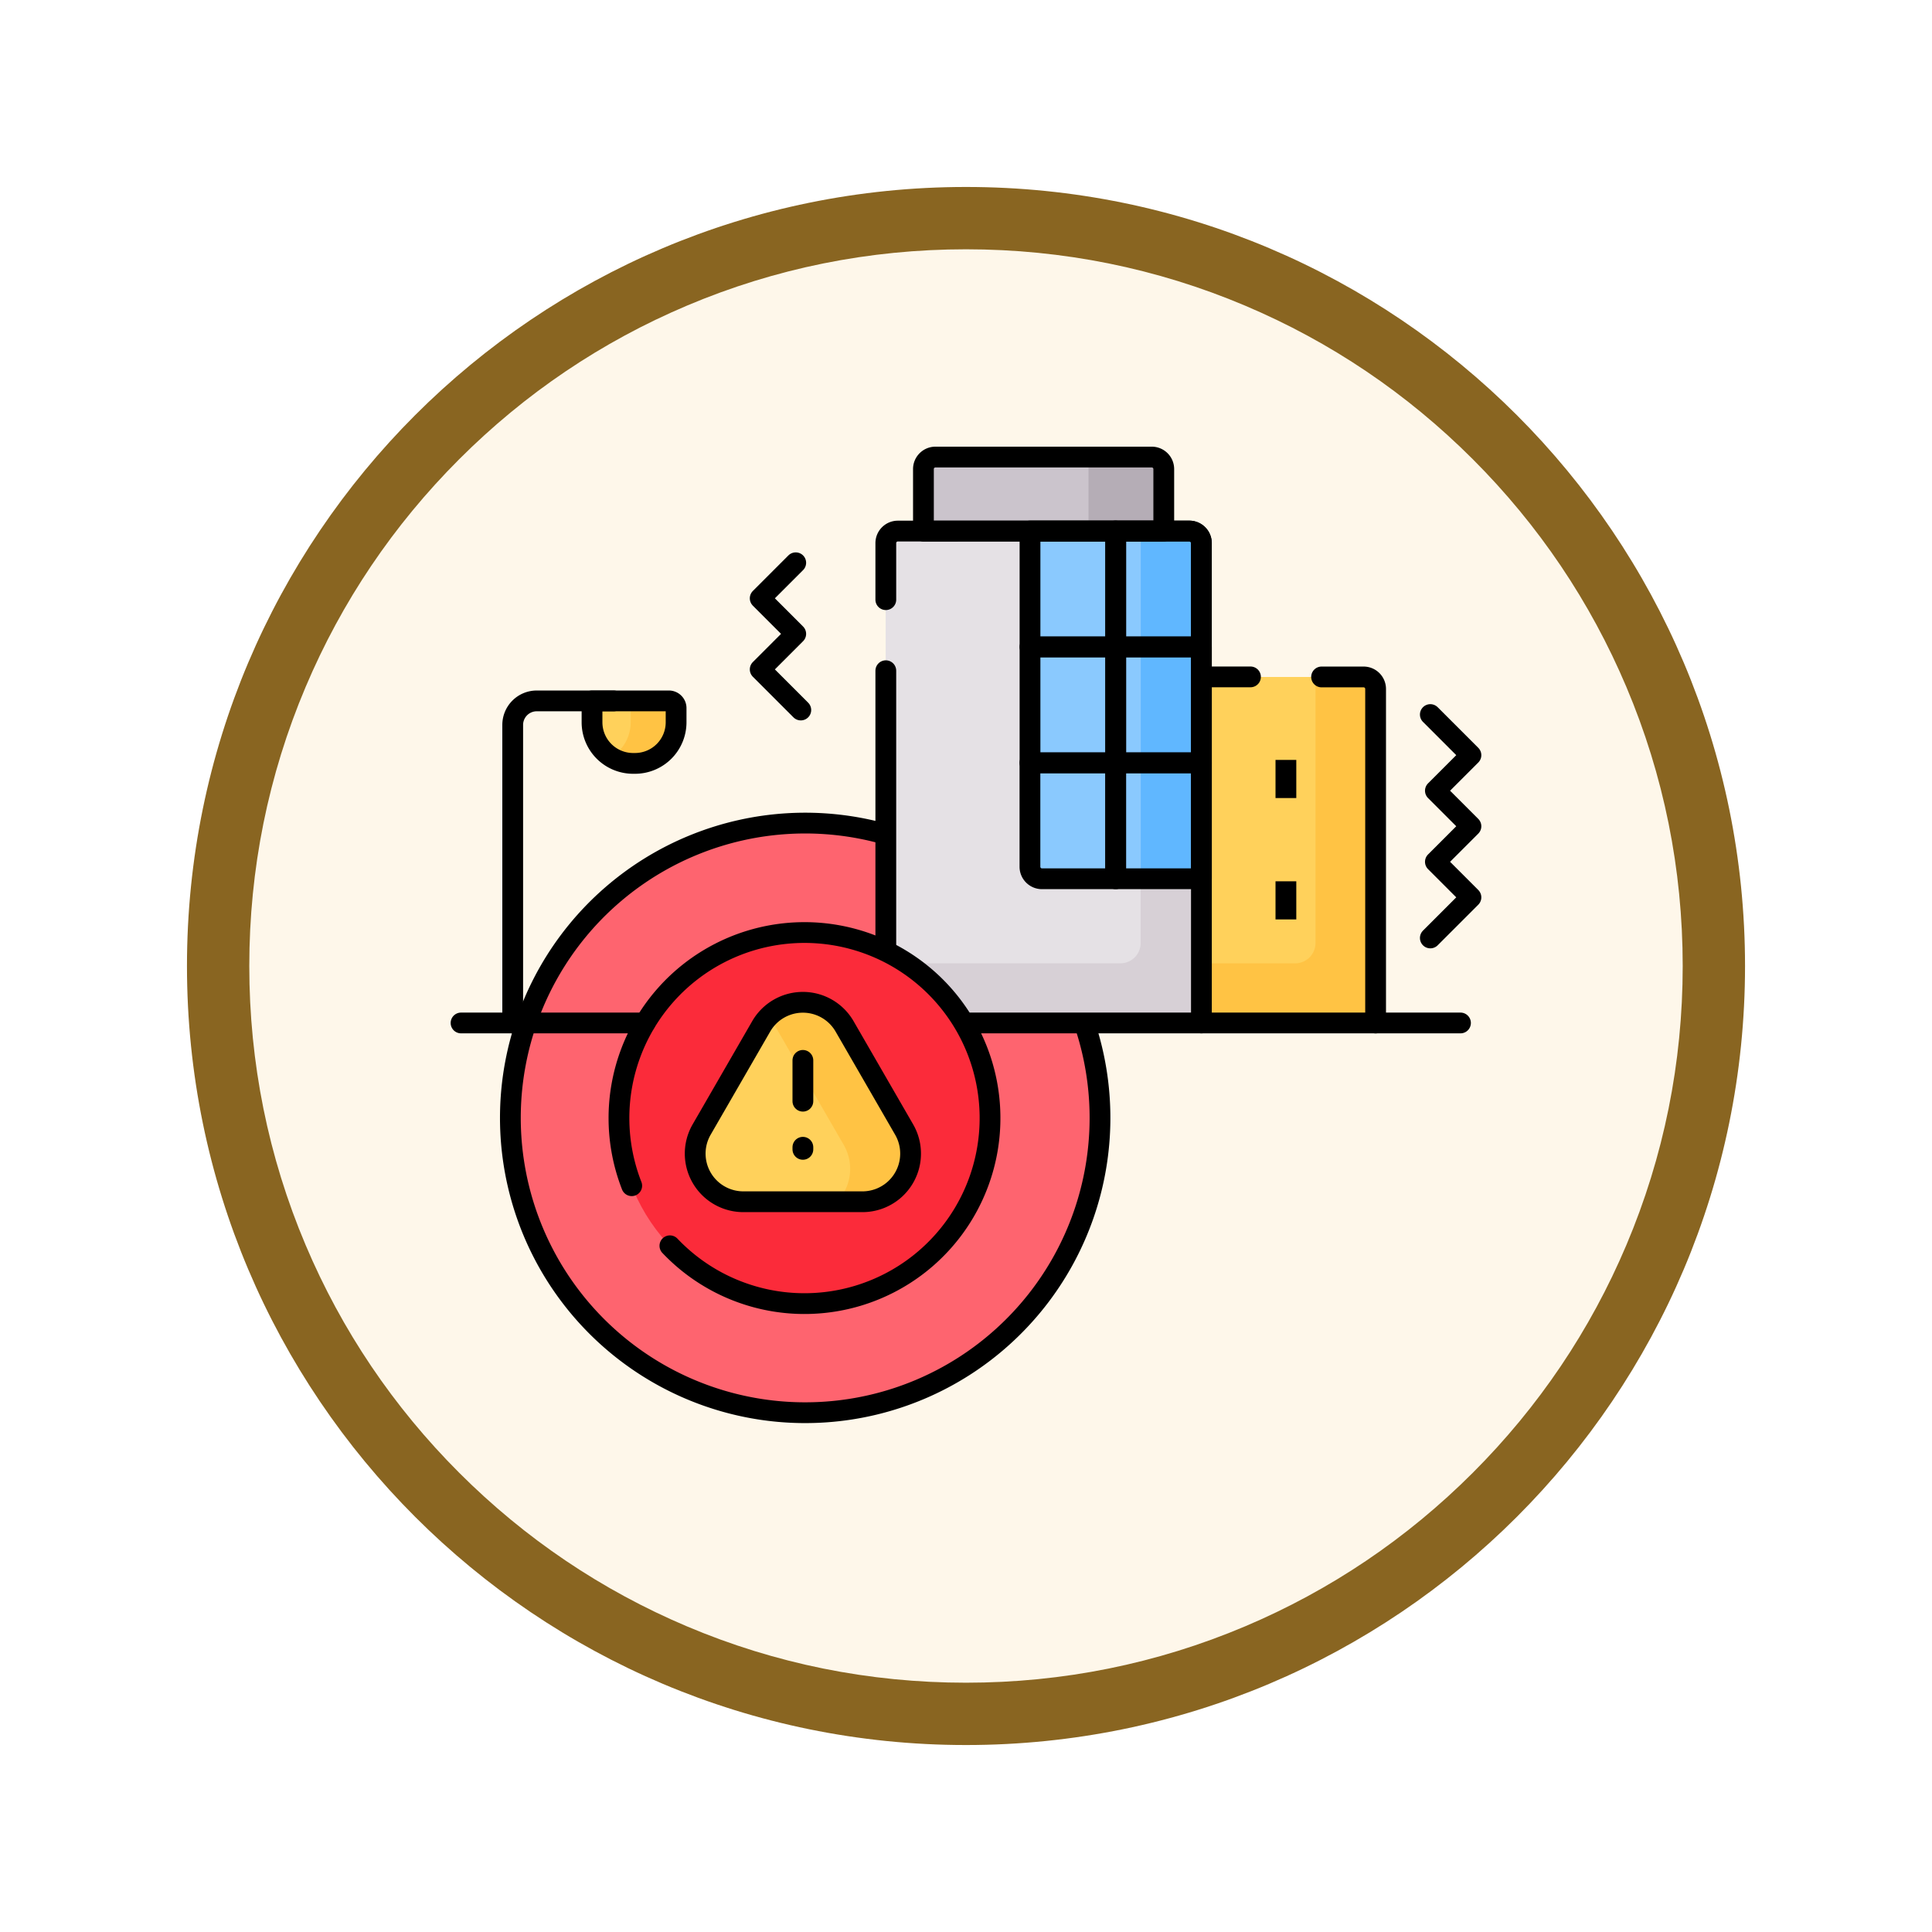 <svg xmlns="http://www.w3.org/2000/svg" xmlns:xlink="http://www.w3.org/1999/xlink" width="93" height="93" viewBox="0 0 93 93">
  <defs>
    <filter id="Trazado_982547" x="0" y="0" width="93" height="93" filterUnits="userSpaceOnUse">
      <feOffset dy="3" input="SourceAlpha"/>
      <feGaussianBlur stdDeviation="3" result="blur"/>
      <feFlood flood-opacity="0.161"/>
      <feComposite operator="in" in2="blur"/>
      <feComposite in="SourceGraphic"/>
    </filter>
  </defs>
  <g id="Grupo_1209788" data-name="Grupo 1209788" transform="translate(-195 -1308.49)">
    <g id="Grupo_1209736" data-name="Grupo 1209736" transform="translate(0 -1430.391)">
      <g id="Grupo_1209036" data-name="Grupo 1209036" transform="translate(-598.49 -604.119)">
        <g id="Grupo_1208891" data-name="Grupo 1208891" transform="translate(802.49 3349)">
          <g id="Grupo_1177675" data-name="Grupo 1177675" transform="translate(0 0)">
            <g id="Grupo_1176928" data-name="Grupo 1176928" transform="translate(0 0)">
              <g id="Grupo_1172322" data-name="Grupo 1172322" transform="translate(0 0)">
                <g id="Grupo_1164700" data-name="Grupo 1164700">
                  <g id="Grupo_1160931" data-name="Grupo 1160931">
                    <g id="Grupo_1160749" data-name="Grupo 1160749">
                      <g id="Grupo_1158891" data-name="Grupo 1158891">
                        <g id="Grupo_1157406" data-name="Grupo 1157406">
                          <g id="Grupo_1155793" data-name="Grupo 1155793">
                            <g id="Grupo_1154704" data-name="Grupo 1154704">
                              <g id="Grupo_1150790" data-name="Grupo 1150790">
                                <g id="Grupo_1154214" data-name="Grupo 1154214">
                                  <g id="Grupo_1152583" data-name="Grupo 1152583">
                                    <g id="Grupo_1146973" data-name="Grupo 1146973">
                                      <g id="Grupo_1146954" data-name="Grupo 1146954">
                                        <g transform="matrix(1, 0, 0, 1, -9, -6)" filter="url(#Trazado_982547)">
                                          <g id="Trazado_982547-2" data-name="Trazado 982547" transform="translate(9 6)" fill="#fef7ea">
                                            <path d="M 37.5 73.5 C 32.639 73.5 27.925 72.548 23.488 70.671 C 19.201 68.858 15.351 66.262 12.044 62.956 C 8.737 59.649 6.142 55.799 4.328 51.512 C 2.452 47.075 1.5 42.361 1.5 37.5 C 1.5 32.639 2.452 27.925 4.328 23.488 C 6.142 19.201 8.737 15.351 12.044 12.044 C 15.351 8.737 19.201 6.142 23.488 4.328 C 27.925 2.452 32.639 1.5 37.5 1.5 C 42.361 1.5 47.075 2.452 51.512 4.328 C 55.799 6.142 59.649 8.737 62.956 12.044 C 66.262 15.351 68.858 19.201 70.672 23.488 C 72.548 27.925 73.5 32.639 73.5 37.5 C 73.5 42.361 72.548 47.075 70.672 51.512 C 68.858 55.799 66.262 59.649 62.956 62.956 C 59.649 66.262 55.799 68.858 51.512 70.671 C 47.075 72.548 42.361 73.5 37.5 73.5 Z" stroke="none"/>
                                            <path d="M 37.5 3 C 32.841 3 28.323 3.912 24.072 5.71 C 19.964 7.447 16.274 9.935 13.105 13.105 C 9.935 16.274 7.447 19.964 5.71 24.072 C 3.912 28.323 3 32.841 3 37.5 C 3 42.159 3.912 46.677 5.71 50.928 C 7.447 55.036 9.935 58.726 13.105 61.895 C 16.274 65.064 19.964 67.552 24.072 69.29 C 28.323 71.088 32.841 72 37.5 72 C 42.159 72 46.677 71.088 50.928 69.29 C 55.036 67.552 58.726 65.064 61.895 61.895 C 65.065 58.726 67.553 55.036 69.29 50.928 C 71.088 46.677 72 42.159 72 37.5 C 72 32.841 71.088 28.323 69.29 24.072 C 67.553 19.964 65.065 16.274 61.895 13.105 C 58.726 9.935 55.036 7.447 50.928 5.71 C 46.677 3.912 42.159 3 37.5 3 M 37.5 -7.62939453125e-06 C 58.211 -7.62939453125e-06 75 16.789 75 37.5 C 75 58.211 58.211 75 37.5 75 C 16.789 75 7.62939453125e-06 58.211 7.62939453125e-06 37.5 C 7.62939453125e-06 16.789 16.789 -7.62939453125e-06 37.5 -7.62939453125e-06 Z" stroke="none" fill="#896521"/>
                                          </g>
                                        </g>
                                      </g>
                                    </g>
                                  </g>
                                </g>
                              </g>
                            </g>
                          </g>
                        </g>
                      </g>
                    </g>
                  </g>
                </g>
              </g>
            </g>
          </g>
        </g>
      </g>
    </g>
    <g id="warning_12688039" transform="translate(209.693 1309.669)">
      <g id="Grupo_1209782" data-name="Grupo 1209782" transform="translate(9.872 20.819)">
        <g id="Grupo_1209780" data-name="Grupo 1209780" transform="translate(0 0)">
          <circle id="Elipse_12609" data-name="Elipse 12609" cx="14.192" cy="14.192" r="14.192" transform="translate(0 17.624)" fill="#fe646f"/>
          <g id="Grupo_1209778" data-name="Grupo 1209778" transform="translate(18.075)">
            <path id="Trazado_1051171" data-name="Trazado 1051171" d="M246.625,24.48V21.4a.579.579,0,0,0-.578-.578H235.634a.578.578,0,0,0-.578.578V24.48Z" transform="translate(-233.244 -20.819)" fill="#cbc4cc"/>
            <path id="Trazado_1051172" data-name="Trazado 1051172" d="M319.324,20.819h-3.046V24.48H319.9V21.4A.579.579,0,0,0,319.324,20.819Z" transform="translate(-306.522 -20.819)" fill="#b5adb6"/>
            <path id="Trazado_1051173" data-name="Trazado 1051173" d="M370.411,145.7h8.53v-16.08a.579.579,0,0,0-.578-.578h-7.952Z" transform="translate(-355.36 -118.454)" fill="#ffd15b"/>
            <path id="Trazado_1051174" data-name="Trazado 1051174" d="M370.411,145.7h8.53v-16.08a.579.579,0,0,0-.578-.578h-7.952Z" transform="translate(-355.36 -118.454)" fill="#ffd15b"/>
            <path id="Trazado_1051175" data-name="Trazado 1051175" d="M378.363,129.039h-2.319v12.81a.978.978,0,0,1-.978.978h-4.655v2.87h8.53v-16.08A.578.578,0,0,0,378.363,129.039Z" transform="translate(-355.36 -118.454)" fill="#ffc344"/>
            <path id="Trazado_1051176" data-name="Trazado 1051176" d="M231.149,57.245H217.113a.579.579,0,0,0-.578.578V77.529a8.927,8.927,0,0,1,3.711,3.4h11.482v-23.1A.578.578,0,0,0,231.149,57.245Z" transform="translate(-216.535 -53.682)" fill="#e5e1e5"/>
            <path id="Trazado_1051177" data-name="Trazado 1051177" d="M231.149,57.245H217.113a.579.579,0,0,0-.578.578V77.529a8.927,8.927,0,0,1,3.711,3.4h11.482v-23.1A.578.578,0,0,0,231.149,57.245Z" transform="translate(-216.535 -53.682)" fill="#e5e1e5"/>
            <g id="Grupo_1209776" data-name="Grupo 1209776" transform="translate(0.927 3.563)">
              <path id="Trazado_1051178" data-name="Trazado 1051178" d="M239.7,57.245h-2.342V77.077a.978.978,0,0,1-.978.978H226.017a8.933,8.933,0,0,1,2.783,2.87h11.482v-23.1A.578.578,0,0,0,239.7,57.245Z" transform="translate(-226.017 -57.245)" fill="#d7d0d6"/>
            </g>
            <path id="Trazado_1051179" data-name="Trazado 1051179" d="M295.175,57.245H287.5V73.406a.579.579,0,0,0,.578.578h7.672V57.823A.579.579,0,0,0,295.175,57.245Z" transform="translate(-280.561 -53.682)" fill="#8ac9fe"/>
            <g id="Grupo_1209777" data-name="Grupo 1209777" transform="translate(12.272 3.563)">
              <path id="Trazado_1051180" data-name="Trazado 1051180" d="M344.342,57.245H342V73.984h2.92V57.823A.579.579,0,0,0,344.342,57.245Z" transform="translate(-342 -57.245)" fill="#60b7ff"/>
            </g>
          </g>
          <g id="Grupo_1209779" data-name="Grupo 1209779" transform="translate(3.933 11.741)">
            <path id="Trazado_1051181" data-name="Trazado 1051181" d="M74.032,143.861h-.093a1.978,1.978,0,0,1-1.978-1.978v-1.03h3.7a.347.347,0,0,1,.347.347v.683A1.978,1.978,0,0,1,74.032,143.861Z" transform="translate(-71.961 -140.853)" fill="#ffd15b"/>
            <path id="Trazado_1051182" data-name="Trazado 1051182" d="M84.252,140.854H82.065a.347.347,0,0,1,.347.347v.683a1.975,1.975,0,0,1-.931,1.676,1.966,1.966,0,0,0,1.047.3h.093a1.978,1.978,0,0,0,1.978-1.978V141.2A.347.347,0,0,0,84.252,140.854Z" transform="translate(-80.55 -140.854)" fill="#ffc344"/>
          </g>
          <circle id="Elipse_12610" data-name="Elipse 12610" cx="8.964" cy="8.964" r="8.964" transform="translate(5.229 22.852)" fill="#fb2b3a"/>
        </g>
        <g id="Grupo_1209781" data-name="Grupo 1209781" transform="translate(8.896 26.245)">
          <path id="Trazado_1051183" data-name="Trazado 1051183" d="M125.878,290.3l-2.866,4.965a2.317,2.317,0,0,0,2.007,3.476h5.733a2.317,2.317,0,0,0,2.007-3.476l-2.866-4.965A2.317,2.317,0,0,0,125.878,290.3Z" transform="translate(-122.698 -289.136)" fill="#ffd15b"/>
          <path id="Trazado_1051184" data-name="Trazado 1051184" d="M165.658,295.261l-2.866-4.965a2.32,2.32,0,0,0-3.627-.5L162.748,296a2.308,2.308,0,0,1-.31,2.737h1.214A2.317,2.317,0,0,0,165.658,295.261Z" transform="translate(-155.598 -289.138)" fill="#ffc344"/>
        </g>
      </g>
      <g id="Grupo_1209787" data-name="Grupo 1209787" transform="translate(7.5 20.819)">
        <path id="Trazado_1051185" data-name="Trazado 1051185" d="M49.824,201.534a14.191,14.191,0,1,0,9.554,9.08" transform="translate(-29.377 -183.37)" fill="none" stroke="#000" stroke-linejoin="round" stroke-miterlimit="10" stroke-width="1"/>
        <path id="Trazado_1051186" data-name="Trazado 1051186" d="M246.625,24.382V21.4a.579.579,0,0,0-.578-.578H235.634a.578.578,0,0,0-.578.578v2.985Z" transform="translate(-212.798 -20.819)" fill="none" stroke="#000" stroke-linecap="round" stroke-linejoin="round" stroke-miterlimit="10" stroke-width="1"/>
        <path id="Trazado_1051187" data-name="Trazado 1051187" d="M433.6,145.7v-16.08a.578.578,0,0,0-.578-.578H431" transform="translate(-389.576 -118.454)" fill="none" stroke="#000" stroke-linecap="round" stroke-linejoin="round" stroke-miterlimit="10" stroke-width="1"/>
        <line id="Línea_818" data-name="Línea 818" x1="2.362" transform="translate(35.639 10.585)" fill="none" stroke="#000" stroke-linecap="round" stroke-linejoin="round" stroke-miterlimit="10" stroke-width="1"/>
        <path id="Trazado_1051188" data-name="Trazado 1051188" d="M231.727,80.926v-23.1a.579.579,0,0,0-.578-.578H217.113a.579.579,0,0,0-.578.578v2.723" transform="translate(-196.088 -53.682)" fill="none" stroke="#000" stroke-linecap="round" stroke-linejoin="round" stroke-miterlimit="10" stroke-width="1"/>
        <line id="Línea_819" data-name="Línea 819" y2="13.449" transform="translate(20.447 10.288)" fill="none" stroke="#000" stroke-linecap="round" stroke-linejoin="round" stroke-miterlimit="10" stroke-width="1"/>
        <g id="Grupo_1209783" data-name="Grupo 1209783" transform="translate(39.706 15.083)">
          <line id="Línea_820" data-name="Línea 820" y2="0.835" fill="none" stroke="#000" stroke-linecap="square" stroke-linejoin="round" stroke-miterlimit="10" stroke-width="1"/>
          <line id="Línea_821" data-name="Línea 821" y2="0.835" transform="translate(0 5.843)" fill="none" stroke="#000" stroke-linecap="square" stroke-linejoin="round" stroke-miterlimit="10" stroke-width="1"/>
        </g>
        <g id="Grupo_1209784" data-name="Grupo 1209784" transform="translate(27.388 3.563)">
          <rect id="Rectángulo_419445" data-name="Rectángulo 419445" width="4.125" height="5.58" fill="none" stroke="#000" stroke-linecap="round" stroke-linejoin="round" stroke-miterlimit="10" stroke-width="1"/>
          <path id="Trazado_1051189" data-name="Trazado 1051189" d="M333.225,57.245h-3.547v5.58H333.8v-5A.579.579,0,0,0,333.225,57.245Z" transform="translate(-325.553 -57.245)" fill="none" stroke="#000" stroke-linecap="round" stroke-linejoin="round" stroke-miterlimit="10" stroke-width="1"/>
          <rect id="Rectángulo_419446" data-name="Rectángulo 419446" width="4.125" height="5.58" transform="translate(0 5.58)" fill="none" stroke="#000" stroke-linecap="round" stroke-linejoin="round" stroke-miterlimit="10" stroke-width="1"/>
          <rect id="Rectángulo_419447" data-name="Rectángulo 419447" width="4.125" height="5.58" transform="translate(4.125 5.58)" fill="none" stroke="#000" stroke-linecap="round" stroke-linejoin="round" stroke-miterlimit="10" stroke-width="1"/>
          <path id="Trazado_1051190" data-name="Trazado 1051190" d="M287.5,171.335h4.125v5.58h-3.547a.579.579,0,0,1-.578-.578Z" transform="translate(-287.503 -160.175)" fill="none" stroke="#000" stroke-linecap="round" stroke-linejoin="round" stroke-miterlimit="10" stroke-width="1"/>
          <rect id="Rectángulo_419448" data-name="Rectángulo 419448" width="4.125" height="5.58" transform="translate(4.125 11.16)" fill="none" stroke="#000" stroke-linecap="round" stroke-linejoin="round" stroke-miterlimit="10" stroke-width="1"/>
        </g>
        <g id="Grupo_1209785" data-name="Grupo 1209785" transform="translate(0 27.244)">
          <line id="Línea_822" data-name="Línea 822" x1="8.857" fill="none" stroke="#000" stroke-linecap="round" stroke-linejoin="round" stroke-miterlimit="10" stroke-width="1"/>
          <line id="Línea_823" data-name="Línea 823" x1="23.839" transform="translate(24.271)" fill="none" stroke="#000" stroke-linecap="round" stroke-linejoin="round" stroke-miterlimit="10" stroke-width="1"/>
        </g>
        <path id="Trazado_1051191" data-name="Trazado 1051191" d="M32.93,156.356V142.01a1.157,1.157,0,0,1,1.157-1.157h3.7" transform="translate(-30.443 -129.112)" fill="none" stroke="#000" stroke-linecap="round" stroke-linejoin="round" stroke-miterlimit="10" stroke-width="1"/>
        <path id="Trazado_1051192" data-name="Trazado 1051192" d="M74.032,143.861h-.093a1.978,1.978,0,0,1-1.978-1.978v-1.03h3.7a.347.347,0,0,1,.347.347v.683A1.978,1.978,0,0,1,74.032,143.861Z" transform="translate(-65.656 -129.112)" fill="none" stroke="#000" stroke-linecap="round" stroke-linejoin="round" stroke-miterlimit="10" stroke-width="1"/>
        <path id="Trazado_1051193" data-name="Trazado 1051193" d="M87.657,269.567a8.931,8.931,0,1,0-1.838-2.892" transform="translate(-77.603 -231.597)" fill="none" stroke="#000" stroke-linecap="round" stroke-linejoin="round" stroke-miterlimit="10" stroke-width="1"/>
        <g id="Grupo_1209786" data-name="Grupo 1209786" transform="translate(14.4 5.092)">
          <path id="Trazado_1051194" data-name="Trazado 1051194" d="M484.51,147.572l1.955,1.955-1.711,1.711,1.711,1.711-1.711,1.711,1.711,1.711-1.955,1.955" transform="translate(-452.252 -140.266)" fill="none" stroke="#000" stroke-linecap="round" stroke-linejoin="round" stroke-miterlimit="10" stroke-width="1"/>
          <path id="Trazado_1051195" data-name="Trazado 1051195" d="M156.675,79.963l-1.955-1.955,1.711-1.711-1.711-1.711,1.711-1.711" transform="translate(-154.72 -72.875)" fill="none" stroke="#000" stroke-linecap="round" stroke-linejoin="round" stroke-miterlimit="10" stroke-width="1"/>
        </g>
        <path id="Trazado_1051196" data-name="Trazado 1051196" d="M125.878,290.3l-2.866,4.965a2.317,2.317,0,0,0,2.007,3.476h5.733a2.317,2.317,0,0,0,2.007-3.476l-2.866-4.965A2.317,2.317,0,0,0,125.878,290.3Z" transform="translate(-111.43 -262.891)" fill="none" stroke="#000" stroke-linecap="round" stroke-linejoin="round" stroke-miterlimit="10" stroke-width="1"/>
        <line id="Línea_824" data-name="Línea 824" y1="1.965" transform="translate(16.455 29.045)" fill="none" stroke="#000" stroke-linecap="round" stroke-linejoin="round" stroke-miterlimit="10" stroke-width="1"/>
        <line id="Línea_825" data-name="Línea 825" y1="0.101" transform="translate(16.455 33.227)" fill="none" stroke="#000" stroke-linecap="round" stroke-linejoin="round" stroke-miterlimit="10" stroke-width="1"/>
      </g>
    </g>
  </g>
</svg>
